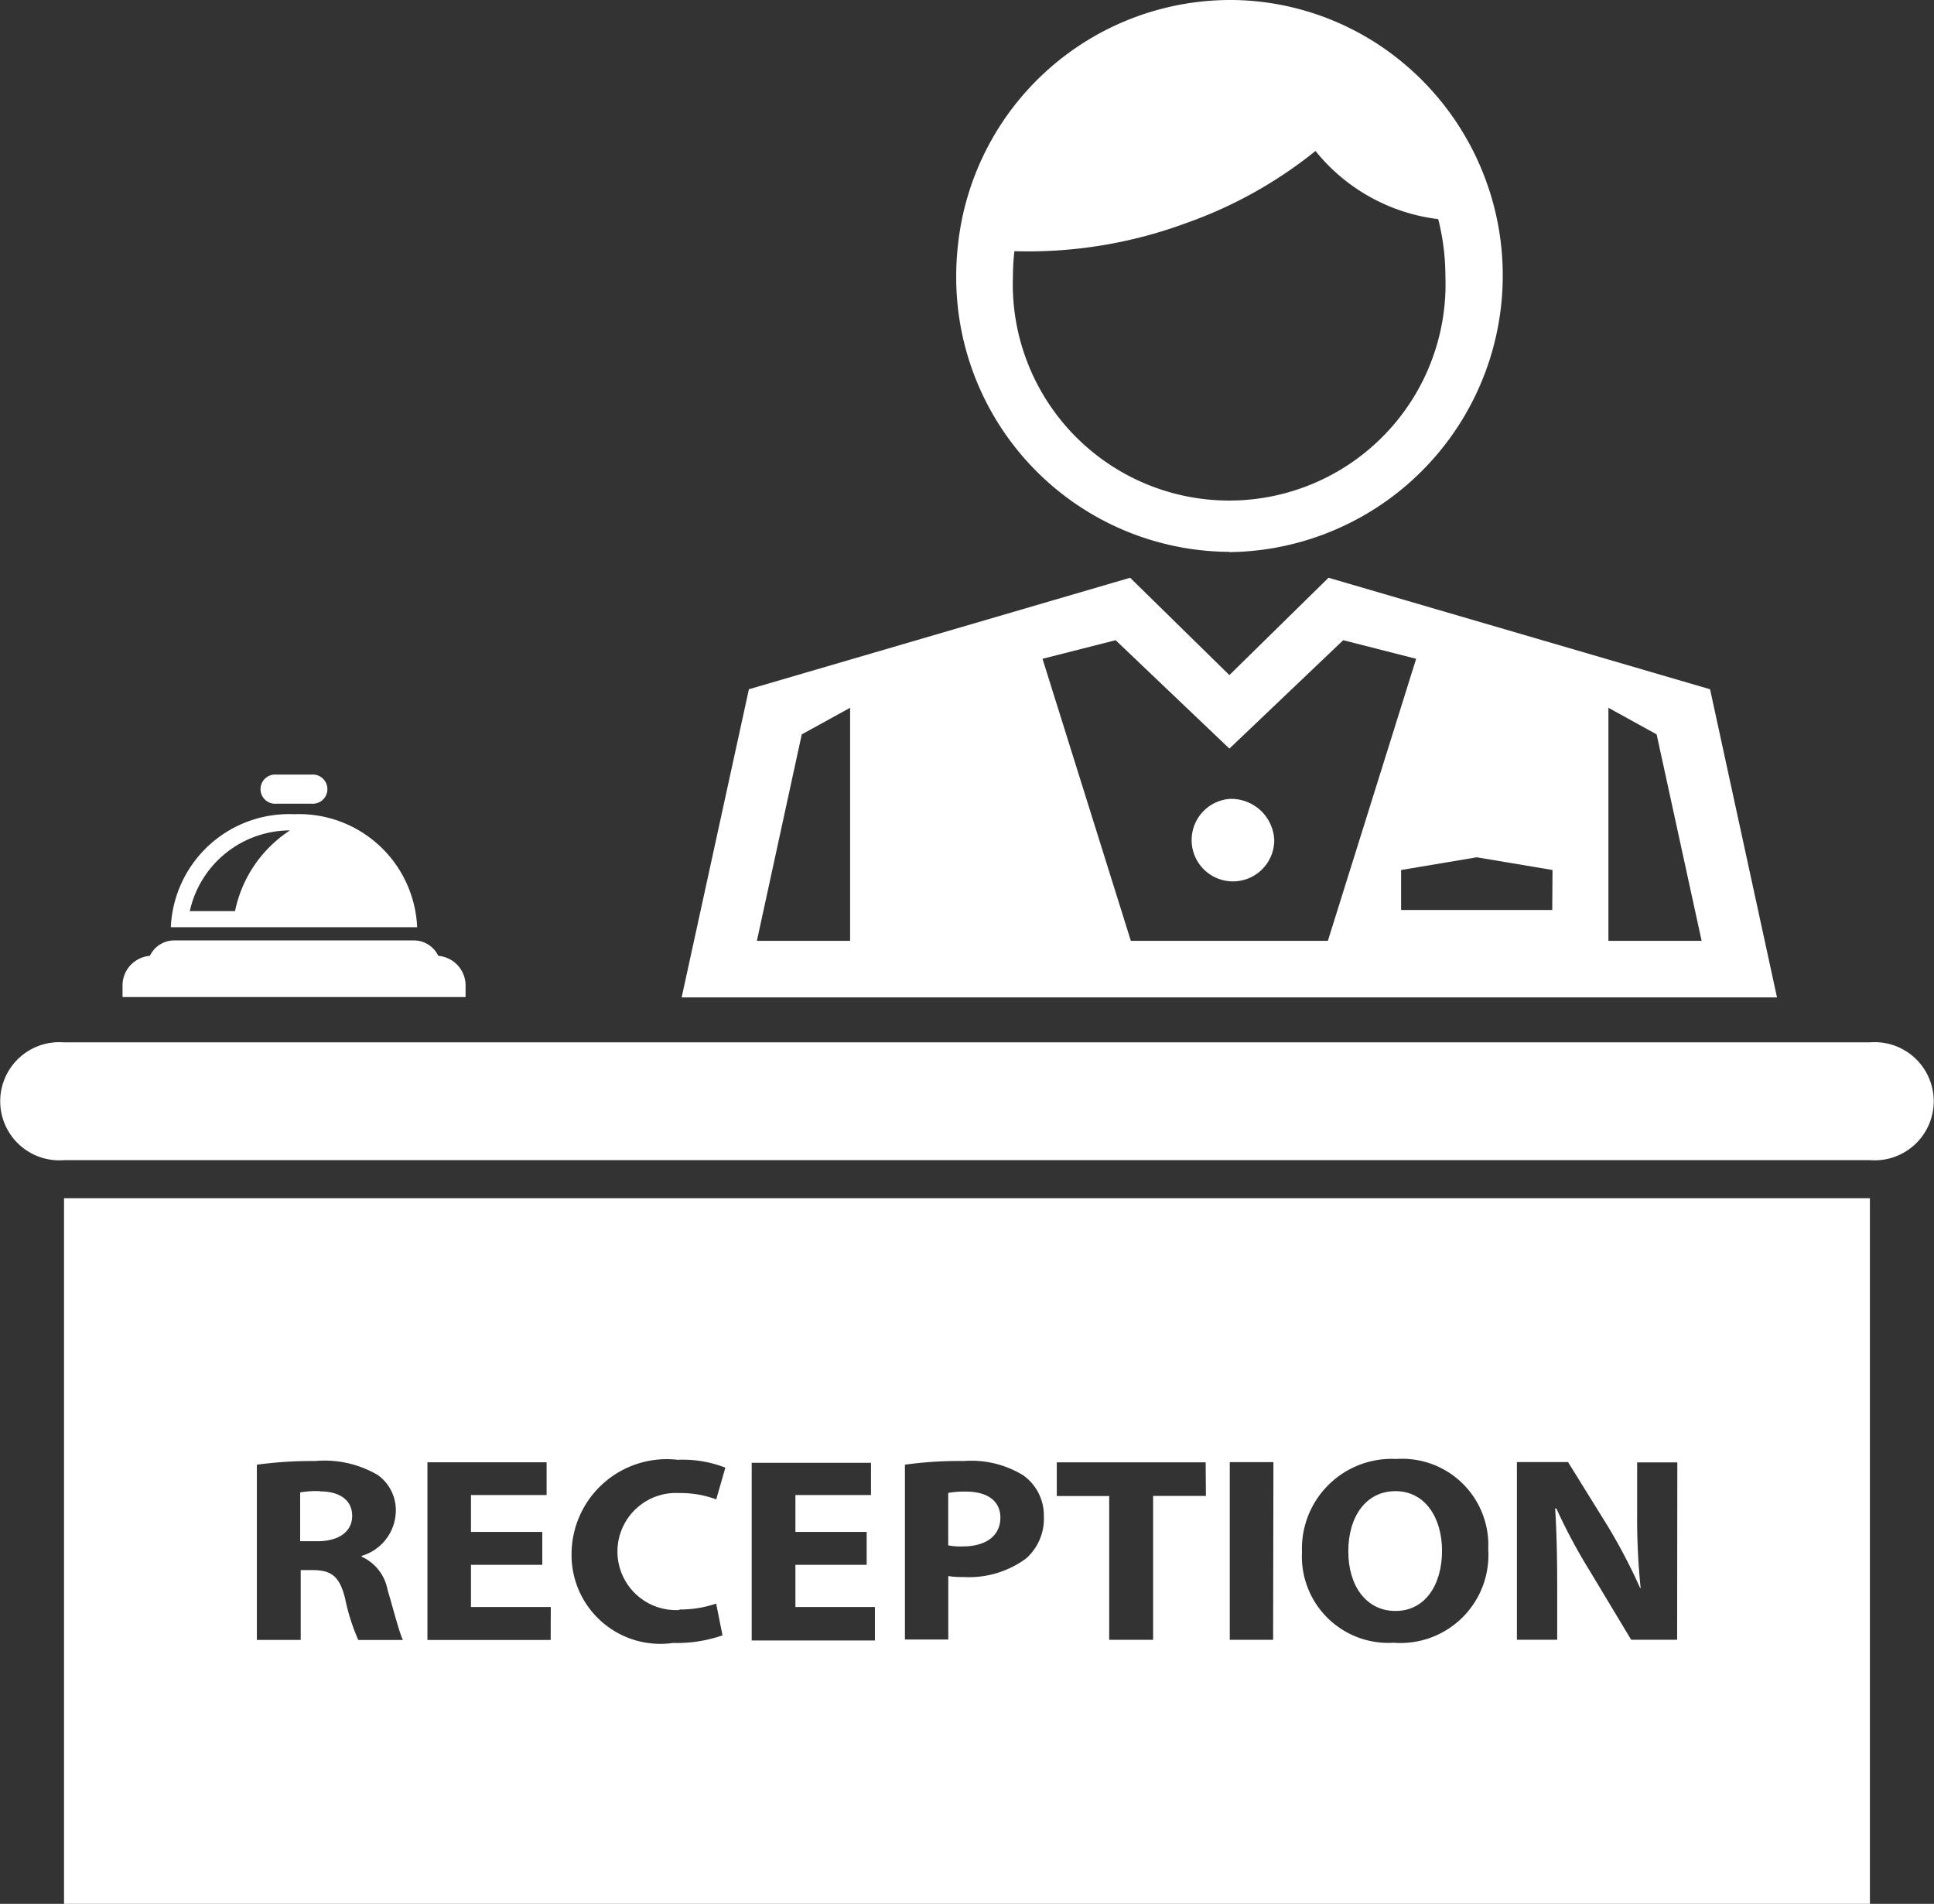 <svg
                    xmlns="http://www.w3.org/2000/svg"
                    xmlns:xlink="http://www.w3.org/1999/xlink"
                    width="30.478"
                    height="30"
                    viewBox="0 0 30.478 30"
                  >
                    <rect x="0" y="0" width="30.478" height="30" fill="#333333" stroke="none"/>
                    <defs>
                      <clipPath id="clip-path">
                        <rect
                          id="Rectangle_1236"
                          data-name="Rectangle 1236"
                          width="30.478"
                          height="30"
                          fill="#fff"
                        />
                      </clipPath>
                    </defs>
                    <g
                      id="Group_23"
                      data-name="Group 23"
                      transform="translate(0 0)"
                    >
                      <g
                        id="Group_22"
                        data-name="Group 22"
                        transform="translate(0 0)"
                        clip-path="url(#clip-path)"
                      >
                        <path
                          id="Path_145"
                          data-name="Path 145"
                          d="M6.824,25.361a1.865,1.865,0,0,0-1.942,1.781H8.764a1.864,1.864,0,0,0-1.941-1.781m-.93,1.527H5.181A1.622,1.622,0,0,1,6.76,25.616a1.994,1.994,0,0,0-.866,1.272"
                          transform="translate(-2.19 -12.531)"
                          fill="#fff"
                        />
                        <path
                          id="Path_146"
                          data-name="Path 146"
                          d="M8.477,29.536a.426.426,0,0,0-.393-.243H4.323a.424.424,0,0,0-.391.243.468.468,0,0,0-.431.449v.2H8.907v-.2a.469.469,0,0,0-.43-.449"
                          transform="translate(-1.57 -14.474)"
                          fill="#fff"
                        />
                        <path
                          id="Path_147"
                          data-name="Path 147"
                          d="M7.7,24.585h.551a.23.23,0,1,0,0-.458H7.7a.23.23,0,1,0,0,.458"
                          transform="translate(-3.343 -11.921)"
                          fill="#fff"
                        />
                        <path
                          id="Path_148"
                          data-name="Path 148"
                          d="M35.687,19.752l-6.013-1.757-1.562,1.534-1.564-1.534-6.008,1.757L19.48,24.608H36.742ZM22.135,23.716H20.666l.707-3.253.762-.419Zm4.424,0-1.392-4.444,1.152-.293,1.793,1.708,1.794-1.708,1.149.293-1.391,4.444ZM33.2,23.23H30.818V22.6l1.192-.2,1.194.2Zm.885.486V20.044l.76.419.709,3.253Z"
                          transform="translate(-8.738 -8.891)"
                          fill="#fff"
                        />
                        <path
                          id="Path_149"
                          data-name="Path 149"
                          d="M34.558,24.884a.651.651,0,1,0,.707.649.679.679,0,0,0-.707-.649"
                          transform="translate(-15.184 -12.295)"
                          fill="#fff"
                        />
                        <path
                          id="Path_150"
                          data-name="Path 150"
                          d="M31.632,8.7A4.359,4.359,0,0,0,34.195.853,4.272,4.272,0,0,0,32.081.023,4.149,4.149,0,0,0,31.632,0a4.321,4.321,0,0,0-4.276,3.847,4.4,4.4,0,0,0-.029.5,4.327,4.327,0,0,0,4.3,4.349M28.246,3.958a7.17,7.17,0,0,0,2.7-.441,6.9,6.9,0,0,0,2.043-1.138,2.936,2.936,0,0,0,1.934,1.074,3.649,3.649,0,0,1,.113.894,3.41,3.41,0,1,1-6.815,0,3.532,3.532,0,0,1,.023-.389"
                          transform="translate(-12.258 0)"
                          fill="#fff"
                        />
                        <path
                          id="Path_151"
                          data-name="Path 151"
                          d="M29.468,34.324H1.009a.931.931,0,1,1,0-1.856H29.468a.931.931,0,1,1,0,1.856"
                          transform="translate(0 -16.043)"
                          fill="#fff"
                        />
                        <path
                          id="Path_152"
                          data-name="Path 152"
                          d="M39.275,46.446c-.47,0-.744.406-.744.949s.282.939.744.939.733-.405.733-.951c0-.505-.259-.937-.733-.937"
                          transform="translate(-17.283 -22.949)"
                          fill="#fff"
                        />
                        <path
                          id="Path_153"
                          data-name="Path 153"
                          d="M27.377,46.46a1.38,1.38,0,0,0-.279.021v.826a1.033,1.033,0,0,0,.23.017c.367,0,.592-.17.592-.453,0-.256-.194-.411-.543-.411"
                          transform="translate(-12.155 -22.956)"
                          fill="#fff"
                        />
                        <path
                          id="Path_154"
                          data-name="Path 154"
                          d="M8.891,46.446a1.51,1.51,0,0,0-.314.02v.769h.274c.343,0,.546-.157.546-.4s-.191-.385-.506-.385"
                          transform="translate(-3.847 -22.949)"
                          fill="#fff"
                        />
                        <path
                          id="Path_155"
                          data-name="Path 155"
                          d="M1.829,48.442H30.288V37.324H1.829Zm4.637-4.158a3.2,3.2,0,0,1-.207-.652c-.087-.353-.218-.445-.5-.449h-.2v1.1H4.868V41.522a6.589,6.589,0,0,1,.92-.058,1.662,1.662,0,0,1,.986.221.683.683,0,0,1,.283.59.749.749,0,0,1-.538.684v.013a.712.712,0,0,1,.408.519c.095.32.187.684.243.793Zm3.032,0H7.556v-2.8H9.434V42H8.242v.581H9.366V43.1H8.242v.665H9.5Zm2.028-.48a1.764,1.764,0,0,0,.58-.093l.1.5a2.179,2.179,0,0,1-.779.12,1.4,1.4,0,0,1-1.6-1.4A1.5,1.5,0,0,1,11.5,41.445a1.84,1.84,0,0,1,.751.124l-.144.5a1.6,1.6,0,0,0-.581-.1.923.923,0,1,0,0,1.843m3.082.48H12.666v-2.8h1.88V42H13.355v.581h1.123V43.1H13.355v.665h1.253ZM16.99,43a1.518,1.518,0,0,1-.99.292,1.376,1.376,0,0,1-.236-.015v1h-.683V41.522a6.2,6.2,0,0,1,.932-.058,1.561,1.561,0,0,1,.931.225.773.773,0,0,1,.326.647A.835.835,0,0,1,16.99,43m2.834-.986h-.832v2.268H18.3V42.016h-.826v-.531h2.346Zm1.059,2.268H20.2v-2.8h.688Zm1.892.046A1.362,1.362,0,0,1,21.338,42.9a1.415,1.415,0,0,1,1.486-1.468,1.358,1.358,0,0,1,1.449,1.421,1.386,1.386,0,0,1-1.5,1.474m4.477-.046h-.724L25.876,43.2a8.845,8.845,0,0,1-.529-.988h-.019c.023.374.032.769.032,1.227v.842h-.635v-2.8h.806l.636,1.026a8.989,8.989,0,0,1,.5.959h.008A10.6,10.6,0,0,1,26.62,42.3v-.814h.633Z"
                          transform="translate(-0.82 -18.442)"
                          fill="#fff"
                        />
                      </g>
                    </g>
                  </svg>